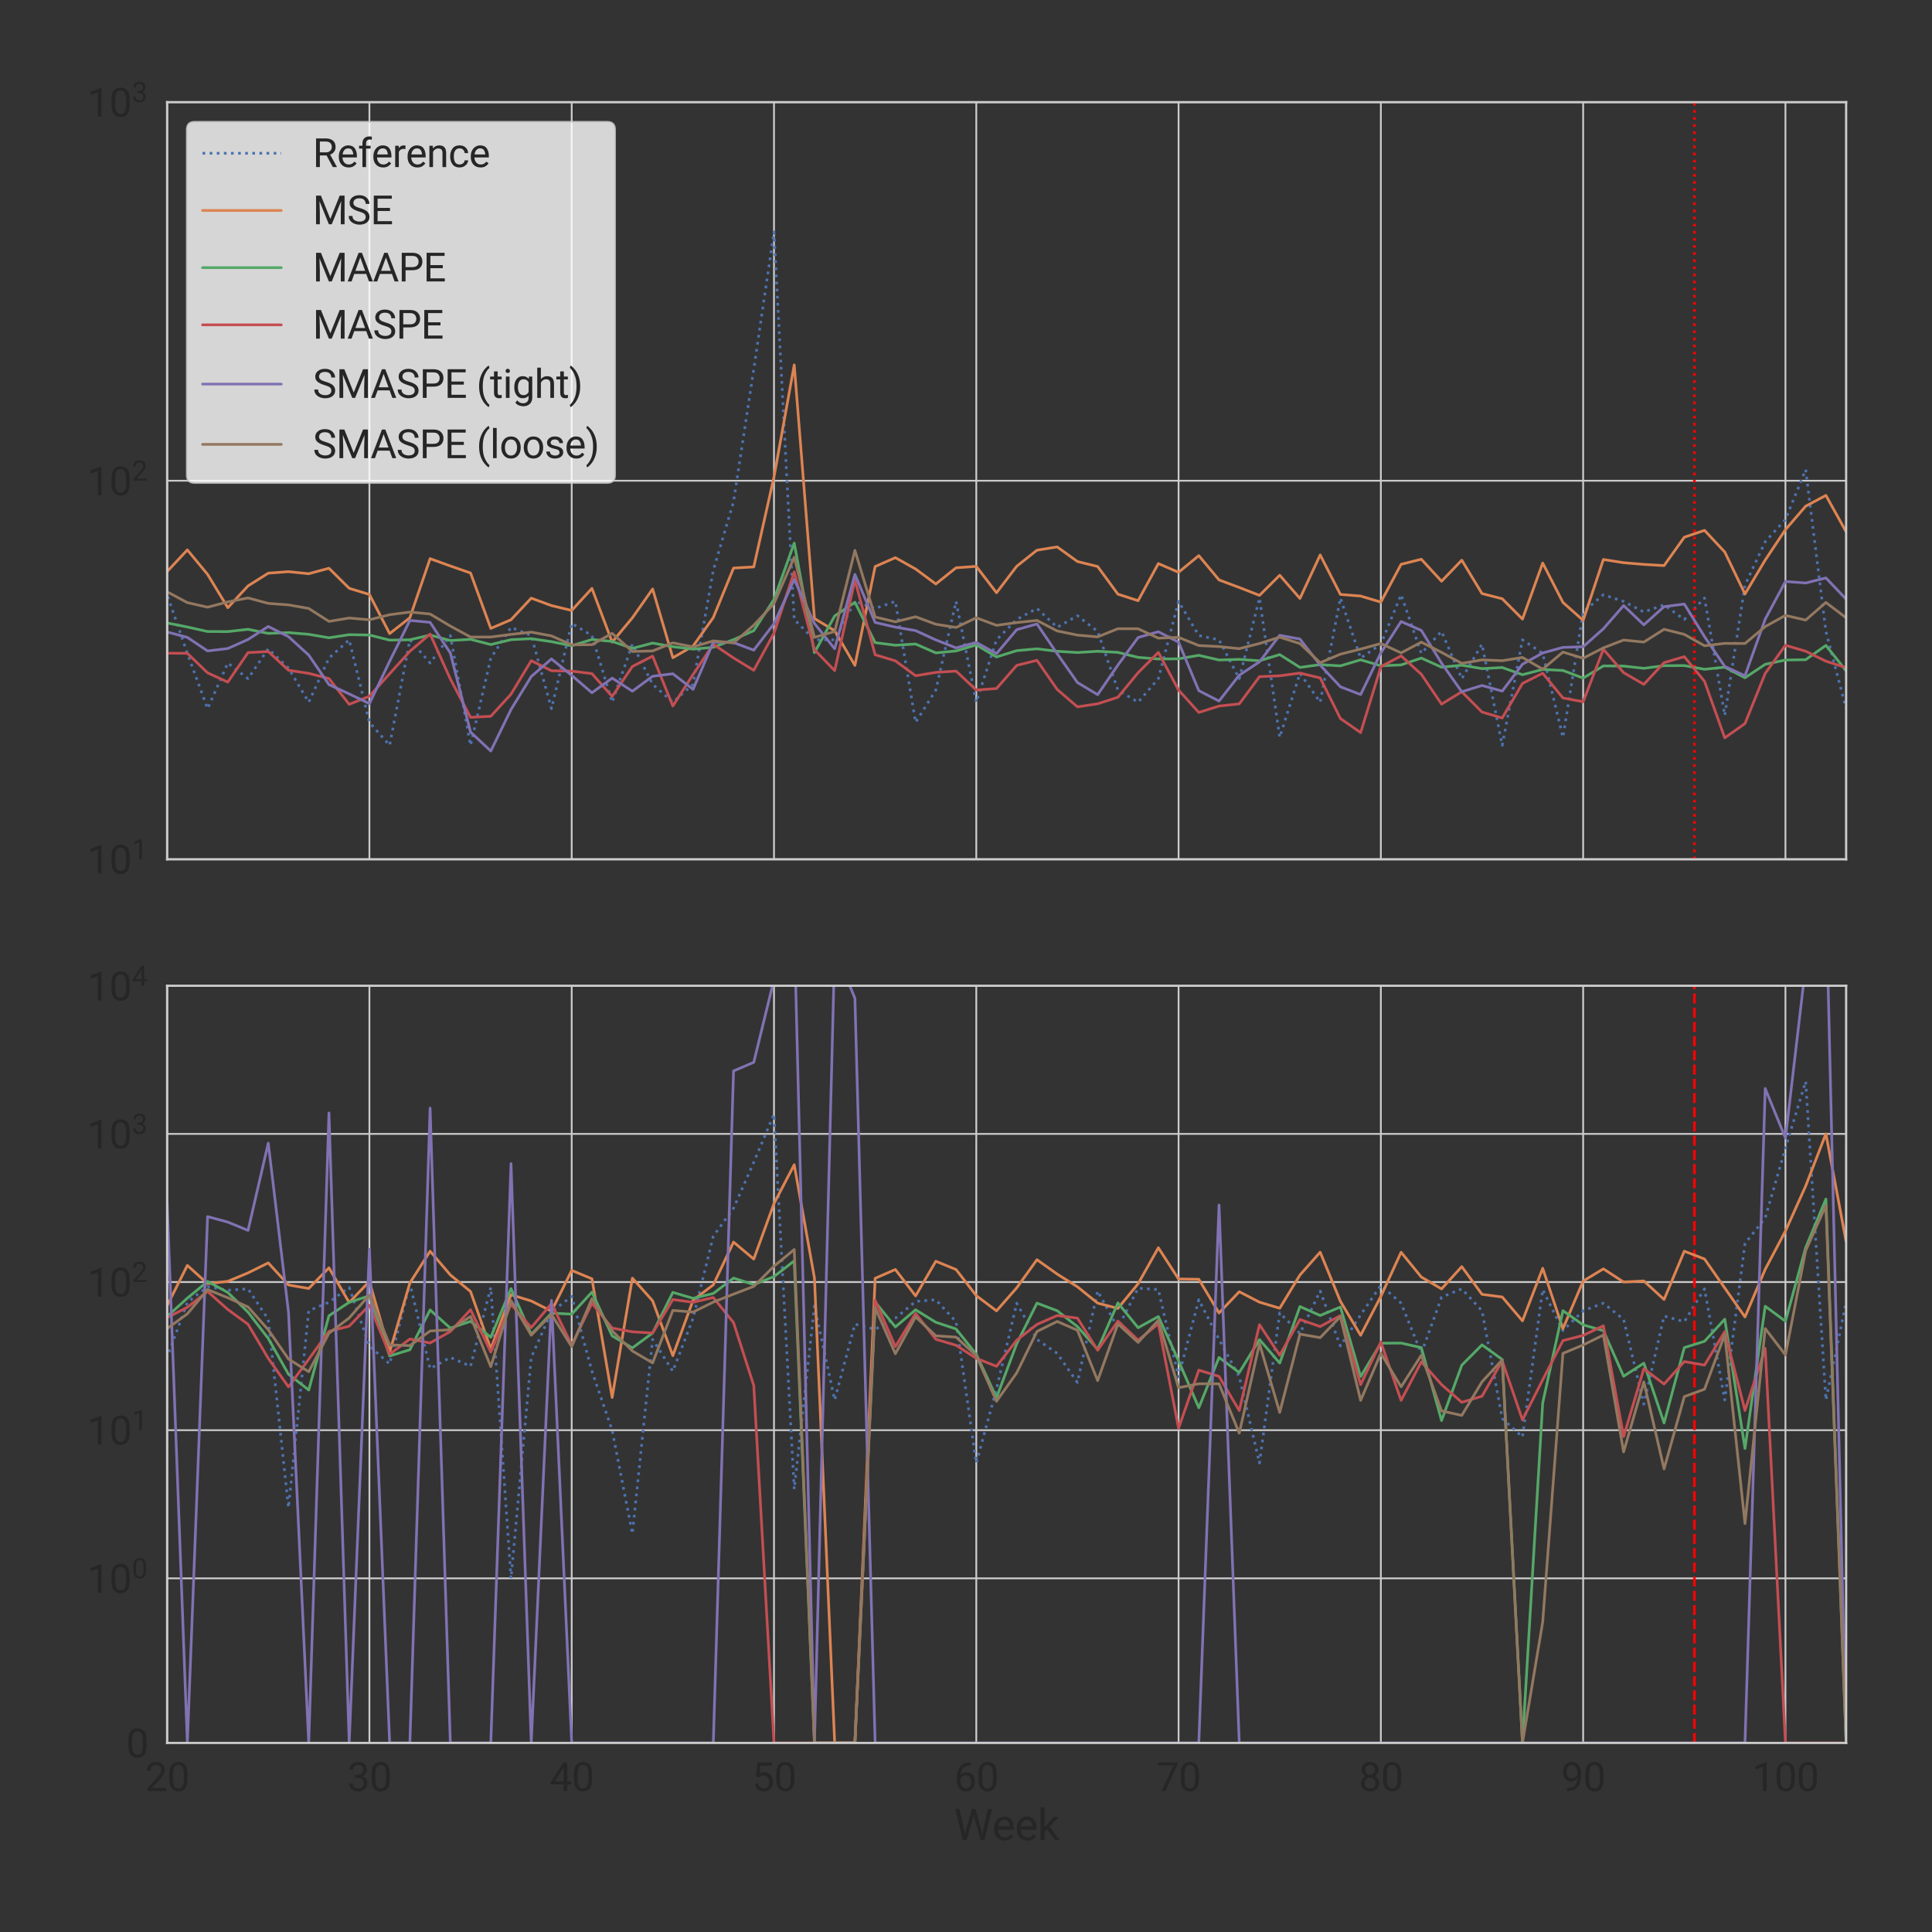 <?xml version="1.0" encoding="utf-8" standalone="no"?>
<!DOCTYPE svg PUBLIC "-//W3C//DTD SVG 1.1//EN"
  "http://www.w3.org/Graphics/SVG/1.1/DTD/svg11.dtd">
<svg xmlns:xlink="http://www.w3.org/1999/xlink" width="864pt" height="864pt" viewBox="0 0 864 864" xmlns="http://www.w3.org/2000/svg" version="1.1">
 <rect x="0" y="0" width="864" height="864" fill="#333333" stroke="none"/>
 <defs>
  <style type="text/css">*{stroke-linejoin: round; stroke-linecap: butt}</style>
 </defs>
 <g id="figure_1">
  <g id="patch_1">
   <path d="M 0 864 
L 864 864 
L 864 0 
L 0 0 
L 0 864 
z
" style="fill: none"/>
  </g>
  <g id="axes_1">
   <g id="patch_2">
    <path d="M 74.739 384.294 
L 825.6 384.294 
L 825.6 45.672 
L 74.739 45.672 
L 74.739 384.294 
z
" style="fill: none"/>
   </g>
   <g id="matplotlib.axis_1">
    <g id="xtick_1">
     <g id="line2d_1">
      <path d="M 74.739 384.294 
L 74.739 45.672 
" clip-path="url(#p73cb30d271)" style="fill: none; stroke: #cccccc; stroke-width: 0.8; stroke-linecap: round"/>
     </g>
    </g>
    <g id="xtick_2">
     <g id="line2d_2">
      <path d="M 165.205 384.294 
L 165.205 45.672 
" clip-path="url(#p73cb30d271)" style="fill: none; stroke: #cccccc; stroke-width: 0.8; stroke-linecap: round"/>
     </g>
    </g>
    <g id="xtick_3">
     <g id="line2d_3">
      <path d="M 255.67 384.294 
L 255.67 45.672 
" clip-path="url(#p73cb30d271)" style="fill: none; stroke: #cccccc; stroke-width: 0.8; stroke-linecap: round"/>
     </g>
    </g>
    <g id="xtick_4">
     <g id="line2d_4">
      <path d="M 346.135 384.294 
L 346.135 45.672 
" clip-path="url(#p73cb30d271)" style="fill: none; stroke: #cccccc; stroke-width: 0.8; stroke-linecap: round"/>
     </g>
    </g>
    <g id="xtick_5">
     <g id="line2d_5">
      <path d="M 436.6 384.294 
L 436.6 45.672 
" clip-path="url(#p73cb30d271)" style="fill: none; stroke: #cccccc; stroke-width: 0.8; stroke-linecap: round"/>
     </g>
    </g>
    <g id="xtick_6">
     <g id="line2d_6">
      <path d="M 527.065 384.294 
L 527.065 45.672 
" clip-path="url(#p73cb30d271)" style="fill: none; stroke: #cccccc; stroke-width: 0.8; stroke-linecap: round"/>
     </g>
    </g>
    <g id="xtick_7">
     <g id="line2d_7">
      <path d="M 617.53 384.294 
L 617.53 45.672 
" clip-path="url(#p73cb30d271)" style="fill: none; stroke: #cccccc; stroke-width: 0.8; stroke-linecap: round"/>
     </g>
    </g>
    <g id="xtick_8">
     <g id="line2d_8">
      <path d="M 707.995 384.294 
L 707.995 45.672 
" clip-path="url(#p73cb30d271)" style="fill: none; stroke: #cccccc; stroke-width: 0.8; stroke-linecap: round"/>
     </g>
    </g>
    <g id="xtick_9">
     <g id="line2d_9">
      <path d="M 798.46 384.294 
L 798.46 45.672 
" clip-path="url(#p73cb30d271)" style="fill: none; stroke: #cccccc; stroke-width: 0.8; stroke-linecap: round"/>
     </g>
    </g>
   </g>
   <g id="matplotlib.axis_2">
    <g id="ytick_1">
     <g id="line2d_10">
      <path d="M 74.739 384.294 
L 825.6 384.294 
" clip-path="url(#p73cb30d271)" style="fill: none; stroke: #cccccc; stroke-width: 0.8; stroke-linecap: round"/>
     </g>
     <g id="text_1">
      <!-- $\mathdefault{10^{1}}$ -->
      <g style="fill: #262626" transform="translate(38.983 390.894) scale(0.176 -0.176)">
       <defs>
        <path id="Roboto-Regular-31" d="M 2278 4575 
L 2278 0 
L 1700 0 
L 1700 3853 
L 534 3428 
L 534 3950 
L 2188 4575 
L 2278 4575 
z
" transform="scale(0.016)"/>
        <path id="Roboto-Regular-30" d="M 3234 1944 
Q 3234 825 2848 381 
Q 2463 -63 1800 -63 
Q 1156 -63 764 368 
Q 372 800 359 1872 
L 359 2638 
Q 359 3753 750 4183 
Q 1141 4613 1794 4613 
Q 2447 4613 2834 4195 
Q 3222 3778 3234 2709 
L 3234 1944 
z
M 2653 2734 
Q 2653 3503 2434 3822 
Q 2216 4141 1794 4141 
Q 1388 4141 1167 3831 
Q 947 3522 941 2778 
L 941 1850 
Q 941 1088 1164 750 
Q 1388 413 1800 413 
Q 2222 413 2436 745 
Q 2650 1078 2653 1825 
L 2653 2734 
z
" transform="scale(0.016)"/>
       </defs>
       <use xlink:href="#Roboto-Regular-31" transform="translate(0 0.981)"/>
       <use xlink:href="#Roboto-Regular-30" transform="translate(56.201 0.981)"/>
       <use xlink:href="#Roboto-Regular-31" transform="translate(113.327 37.961) scale(0.7)"/>
      </g>
     </g>
    </g>
    <g id="ytick_2">
     <g id="line2d_11">
      <path d="M 74.739 214.983 
L 825.6 214.983 
" clip-path="url(#p73cb30d271)" style="fill: none; stroke: #cccccc; stroke-width: 0.8; stroke-linecap: round"/>
     </g>
     <g id="text_2">
      <!-- $\mathdefault{10^{2}}$ -->
      <g style="fill: #262626" transform="translate(38.983 221.583) scale(0.176 -0.176)">
       <defs>
        <path id="Roboto-Regular-32" d="M 3359 475 
L 3359 0 
L 381 0 
L 381 416 
L 1925 2134 
Q 2306 2566 2439 2819 
Q 2572 3072 2572 3328 
Q 2572 3663 2364 3900 
Q 2156 4138 1778 4138 
Q 1322 4138 1097 3878 
Q 872 3619 872 3213 
L 294 3213 
Q 294 3788 672 4200 
Q 1050 4613 1778 4613 
Q 2422 4613 2786 4278 
Q 3150 3944 3150 3397 
Q 3150 2997 2903 2592 
Q 2656 2188 2297 1797 
L 1078 475 
L 3359 475 
z
" transform="scale(0.016)"/>
       </defs>
       <use xlink:href="#Roboto-Regular-31" transform="translate(0 0.566)"/>
       <use xlink:href="#Roboto-Regular-30" transform="translate(56.201 0.566)"/>
       <use xlink:href="#Roboto-Regular-32" transform="translate(113.327 37.545) scale(0.7)"/>
      </g>
     </g>
    </g>
    <g id="ytick_3">
     <g id="line2d_12">
      <path d="M 74.739 45.672 
L 825.6 45.672 
" clip-path="url(#p73cb30d271)" style="fill: none; stroke: #cccccc; stroke-width: 0.8; stroke-linecap: round"/>
     </g>
     <g id="text_3">
      <!-- $\mathdefault{10^{3}}$ -->
      <g style="fill: #262626" transform="translate(38.983 52.272) scale(0.176 -0.176)">
       <defs>
        <path id="Roboto-Regular-33" d="M 1222 2084 
L 1222 2559 
L 1647 2559 
Q 2094 2563 2312 2784 
Q 2531 3006 2531 3338 
Q 2531 4138 1738 4138 
Q 1369 4138 1141 3927 
Q 913 3716 913 3359 
L 334 3359 
Q 334 3881 720 4247 
Q 1106 4613 1738 4613 
Q 2353 4613 2733 4286 
Q 3113 3959 3113 3325 
Q 3113 3072 2942 2784 
Q 2772 2497 2397 2338 
Q 2850 2191 3015 1884 
Q 3181 1578 3181 1269 
Q 3181 631 2768 284 
Q 2356 -63 1741 -63 
Q 1147 -63 722 267 
Q 297 597 297 1203 
L 875 1203 
Q 875 844 1108 628 
Q 1341 413 1741 413 
Q 2138 413 2369 622 
Q 2600 831 2600 1256 
Q 2600 1681 2337 1882 
Q 2075 2084 1634 2084 
L 1222 2084 
z
" transform="scale(0.016)"/>
       </defs>
       <use xlink:href="#Roboto-Regular-31" transform="translate(0 0.566)"/>
       <use xlink:href="#Roboto-Regular-30" transform="translate(56.201 0.566)"/>
       <use xlink:href="#Roboto-Regular-33" transform="translate(113.327 37.545) scale(0.7)"/>
      </g>
     </g>
    </g>
   </g>
   <g id="line2d_13">
    <path d="M -1 308.596 
L 2.367 323.049 
L 11.414 280.543 
L 20.46 288.091 
L 29.507 298.767 
L 38.553 267.436 
L 47.6 316.918 
L 56.646 316.918 
L 65.693 268.952 
L 74.739 265.951 
L 83.786 292.177 
L 92.832 316.918 
L 101.879 296.504 
L 110.925 303.512 
L 119.972 290.106 
L 129.018 298.767 
L 138.065 314.034 
L 147.112 294.309 
L 156.158 286.13 
L 165.205 323.049 
L 174.251 333.326 
L 183.298 286.13 
L 192.344 296.504 
L 201.391 284.22 
L 210.437 333.326 
L 219.484 294.309 
L 228.53 280.543 
L 237.577 284.22 
L 246.623 316.918 
L 255.67 278.771 
L 264.716 284.22 
L 273.763 314.034 
L 282.809 288.091 
L 291.856 306.005 
L 300.902 314.034 
L 309.949 306.005 
L 318.995 255.037 
L 328.042 224.383 
L 337.088 165.127 
L 346.135 103.736 
L 355.181 277.041 
L 364.228 286.13 
L 373.274 286.13 
L 382.321 268.952 
L 391.367 272.082 
L 400.414 268.952 
L 409.46 323.049 
L 418.507 308.585 
L 427.553 268.952 
L 436.6 314.034 
L 445.646 286.13 
L 454.693 277.041 
L 463.739 272.082 
L 472.786 280.543 
L 481.833 275.35 
L 490.879 282.359 
L 499.926 308.585 
L 508.972 314.034 
L 518.019 303.512 
L 527.065 268.952 
L 536.112 284.22 
L 545.158 286.13 
L 554.205 303.512 
L 563.251 267.436 
L 572.298 329.739 
L 581.344 301.101 
L 590.391 314.034 
L 599.437 267.436 
L 608.484 294.309 
L 617.53 288.091 
L 626.577 265.951 
L 635.623 292.177 
L 644.67 282.359 
L 653.716 303.512 
L 662.763 288.091 
L 671.809 333.326 
L 680.856 286.13 
L 689.902 292.177 
L 698.949 329.739 
L 707.995 273.698 
L 717.042 265.951 
L 726.088 268.952 
L 735.135 273.698 
L 744.181 270.5 
L 753.228 277.041 
L 762.274 267.436 
L 771.321 319.92 
L 780.367 261.666 
L 789.414 242.268 
L 798.46 232.316 
L 807.507 210.008 
L 816.553 282.359 
L 825.6 316.918 
" clip-path="url(#p73cb30d271)" style="fill: none; stroke-dasharray: 1.2,1.98; stroke-dashoffset: 0; stroke: #4c72b0; stroke-width: 1.2"/>
   </g>
   <g id="line2d_14">
    <path d="M 757.751 384.294 
L 757.751 45.672 
" clip-path="url(#p73cb30d271)" style="fill: none; stroke-dasharray: 1.2,1.98; stroke-dashoffset: 0; stroke: #ff0000; stroke-width: 1.2"/>
   </g>
   <g id="line2d_15">
    <path d="M -1 259.728 
L 2.367 261.428 
L 11.414 261.53 
L 20.46 255.215 
L 29.507 262.362 
L 38.553 256.424 
L 47.6 247.564 
L 56.646 265.102 
L 65.693 265.279 
L 74.739 255.586 
L 83.786 245.922 
L 92.832 256.858 
L 101.879 271.758 
L 110.925 262.018 
L 119.972 256.319 
L 129.018 255.648 
L 138.065 256.572 
L 147.112 254.124 
L 156.158 263.089 
L 165.205 265.854 
L 174.251 283.353 
L 183.298 276.25 
L 192.344 249.826 
L 201.391 253.105 
L 210.437 256.254 
L 219.484 281.023 
L 228.53 277.145 
L 237.577 267.495 
L 246.623 270.821 
L 255.67 273.003 
L 264.716 263.137 
L 273.763 287.14 
L 282.809 276.274 
L 291.856 263.404 
L 300.902 294.144 
L 309.949 288.912 
L 318.995 276.168 
L 328.042 254.043 
L 337.088 253.529 
L 346.135 213.285 
L 355.181 163.199 
L 364.228 276.61 
L 373.274 282.059 
L 382.321 297.571 
L 391.367 253.367 
L 400.414 249.392 
L 409.46 254.462 
L 418.507 261.161 
L 427.553 253.918 
L 436.6 253.283 
L 445.646 265.082 
L 454.693 253.218 
L 463.739 246.045 
L 472.786 244.585 
L 481.833 251.113 
L 490.879 253.342 
L 499.926 265.704 
L 508.972 268.623 
L 518.019 252.026 
L 527.065 255.93 
L 536.112 248.476 
L 545.158 259.342 
L 554.205 262.716 
L 563.251 266.25 
L 572.298 257.246 
L 581.344 267.628 
L 590.391 248.171 
L 599.437 265.834 
L 608.484 266.556 
L 617.53 269.26 
L 626.577 252.363 
L 635.623 250.098 
L 644.67 259.93 
L 653.716 250.511 
L 662.763 265.448 
L 671.809 267.762 
L 680.856 276.853 
L 689.902 251.787 
L 698.949 269.398 
L 707.995 277.427 
L 717.042 250.208 
L 726.088 251.648 
L 735.135 252.407 
L 744.181 252.936 
L 753.228 240.245 
L 762.274 237.178 
L 771.321 246.86 
L 780.367 265.636 
L 789.414 250.442 
L 798.46 236.858 
L 807.507 226.353 
L 816.553 221.543 
L 825.6 237.812 
" clip-path="url(#p73cb30d271)" style="fill: none; stroke: #dd8452; stroke-width: 1.2; stroke-linecap: round"/>
   </g>
   <g id="line2d_16">
    <path d="M -1 278.574 
L 2.367 278.663 
L 11.414 281.952 
L 20.46 278.496 
L 29.507 279.735 
L 38.553 281.242 
L 47.6 278.332 
L 56.646 282.432 
L 65.693 282.209 
L 74.739 278.579 
L 83.786 280.397 
L 92.832 282.412 
L 101.879 282.454 
L 110.925 281.429 
L 119.972 283.253 
L 129.018 282.908 
L 138.065 283.67 
L 147.112 285.223 
L 156.158 283.831 
L 165.205 283.989 
L 174.251 286.263 
L 183.298 286.117 
L 192.344 284.002 
L 201.391 286.445 
L 210.437 285.907 
L 219.484 288.253 
L 228.53 286.07 
L 237.577 285.612 
L 246.623 286.949 
L 255.67 288.789 
L 264.716 285.988 
L 273.763 286.831 
L 282.809 289.958 
L 291.856 287.589 
L 300.902 289.215 
L 309.949 290.29 
L 318.995 289.473 
L 328.042 286.047 
L 337.088 282.028 
L 346.135 268.069 
L 355.181 242.89 
L 364.228 291.864 
L 373.274 275.455 
L 382.321 269.33 
L 391.367 287.385 
L 400.414 288.555 
L 409.46 288.005 
L 418.507 291.975 
L 427.553 291.113 
L 436.6 288.397 
L 445.646 293.797 
L 454.693 290.968 
L 463.739 290.154 
L 472.786 291.253 
L 481.833 291.817 
L 490.879 291.255 
L 499.926 291.75 
L 508.972 293.98 
L 518.019 294.696 
L 527.065 294.624 
L 536.112 293.061 
L 545.158 295.156 
L 554.205 294.873 
L 563.251 295.503 
L 572.298 292.743 
L 581.344 298.467 
L 590.391 297.221 
L 599.437 297.775 
L 608.484 295.074 
L 617.53 297.739 
L 626.577 297.355 
L 635.623 294.293 
L 644.67 298.374 
L 653.716 297.478 
L 662.763 299.013 
L 671.809 298.523 
L 680.856 301.734 
L 689.902 299.369 
L 698.949 299.835 
L 707.995 303.253 
L 717.042 297.797 
L 726.088 297.88 
L 735.135 298.871 
L 744.181 297.697 
L 753.228 297.644 
L 762.274 299.304 
L 771.321 298.379 
L 780.367 303.105 
L 789.414 297.086 
L 798.46 295.153 
L 807.507 295.025 
L 816.553 288.64 
L 825.6 299.99 
" clip-path="url(#p73cb30d271)" style="fill: none; stroke: #55a868; stroke-width: 1.2; stroke-linecap: round"/>
   </g>
   <g id="line2d_17">
    <path d="M -1 288.458 
L 2.367 288.891 
L 11.414 294.824 
L 20.46 292.741 
L 29.507 297.979 
L 38.553 292.709 
L 47.6 292.51 
L 56.646 303.053 
L 65.693 301.9 
L 74.739 292.113 
L 83.786 292.166 
L 92.832 300.892 
L 101.879 305.032 
L 110.925 291.847 
L 119.972 291.365 
L 129.018 299.74 
L 138.065 301.128 
L 147.112 303.436 
L 156.158 314.981 
L 165.205 311.369 
L 174.251 301.289 
L 183.298 291.268 
L 192.344 283.542 
L 201.391 303.639 
L 210.437 320.802 
L 219.484 320.319 
L 228.53 310.434 
L 237.577 295.455 
L 246.623 299.962 
L 255.67 300.128 
L 264.716 301.245 
L 273.763 311.454 
L 282.809 298.043 
L 291.856 293.431 
L 300.902 315.734 
L 309.949 301.628 
L 318.995 288.12 
L 328.042 294.236 
L 337.088 299.76 
L 346.135 283.165 
L 355.181 255.756 
L 364.228 290.564 
L 373.274 299.89 
L 382.321 259.414 
L 391.367 292.817 
L 400.414 295.533 
L 409.46 302.195 
L 418.507 300.697 
L 427.553 300.114 
L 436.6 308.573 
L 445.646 307.925 
L 454.693 297.567 
L 463.739 295.301 
L 472.786 308.332 
L 481.833 316.102 
L 490.879 314.742 
L 499.926 311.824 
L 508.972 300.831 
L 518.019 291.751 
L 527.065 308.597 
L 536.112 318.612 
L 545.158 315.75 
L 554.205 314.77 
L 563.251 302.605 
L 572.298 302.219 
L 581.344 300.998 
L 590.391 303.179 
L 599.437 321.318 
L 608.484 327.633 
L 617.53 298.167 
L 626.577 293.307 
L 635.623 301.544 
L 644.67 314.901 
L 653.716 309.342 
L 662.763 318.439 
L 671.809 321.083 
L 680.856 305.644 
L 689.902 301.063 
L 698.949 312.127 
L 707.995 313.831 
L 717.042 290.356 
L 726.088 300.815 
L 735.135 306.052 
L 744.181 296.339 
L 753.228 293.669 
L 762.274 304.689 
L 771.321 329.968 
L 780.367 323.573 
L 789.414 301.153 
L 798.46 288.57 
L 807.507 291.229 
L 816.553 295.693 
L 825.6 298.578 
" clip-path="url(#p73cb30d271)" style="fill: none; stroke: #c44e52; stroke-width: 1.2; stroke-linecap: round"/>
   </g>
   <g id="line2d_18">
    <path d="M -1 277.021 
L 2.367 275.567 
L 11.414 283.079 
L 20.46 284.856 
L 29.507 281.46 
L 38.553 287.585 
L 47.6 282.865 
L 56.646 290.816 
L 65.693 294.508 
L 74.739 282.617 
L 83.786 285.034 
L 92.832 291.105 
L 101.879 290.027 
L 110.925 285.977 
L 119.972 280.173 
L 129.018 284.715 
L 138.065 292.961 
L 147.112 306.152 
L 156.158 310.316 
L 165.205 314.651 
L 174.251 295.733 
L 183.298 277.466 
L 192.344 278.31 
L 201.391 292.007 
L 210.437 327.409 
L 219.484 335.855 
L 228.53 317.288 
L 237.577 302.548 
L 246.623 294.667 
L 255.67 302.042 
L 264.716 309.8 
L 273.763 303.263 
L 282.809 309.109 
L 291.856 302.423 
L 300.902 301.315 
L 309.949 308.269 
L 318.995 287.154 
L 328.042 287.356 
L 337.088 290.751 
L 346.135 278.927 
L 355.181 259.128 
L 364.228 278.818 
L 373.274 290.138 
L 382.321 256.868 
L 391.367 278.361 
L 400.414 280.444 
L 409.46 282.012 
L 418.507 286.169 
L 427.553 289.741 
L 436.6 287.3 
L 445.646 292.307 
L 454.693 281.582 
L 463.739 279.035 
L 472.786 292.339 
L 481.833 305.221 
L 490.879 310.647 
L 499.926 297.435 
L 508.972 285.099 
L 518.019 282.508 
L 527.065 287.179 
L 536.112 308.853 
L 545.158 313.516 
L 554.205 301.951 
L 563.251 295.979 
L 572.298 284.113 
L 581.344 285.779 
L 590.391 297.442 
L 599.437 307.138 
L 608.484 310.598 
L 617.53 291.958 
L 626.577 277.949 
L 635.623 281.917 
L 644.67 296.579 
L 653.716 309.349 
L 662.763 306.547 
L 671.809 309.07 
L 680.856 297.05 
L 689.902 292.005 
L 698.949 289.517 
L 707.995 289.226 
L 717.042 281.186 
L 726.088 270.806 
L 735.135 279.431 
L 744.181 271.296 
L 753.228 270.139 
L 762.274 284.705 
L 771.321 298.027 
L 780.367 302.202 
L 789.414 276.881 
L 798.46 260.04 
L 807.507 260.722 
L 816.553 258.453 
L 825.6 267.951 
" clip-path="url(#p73cb30d271)" style="fill: none; stroke: #8172b3; stroke-width: 1.2; stroke-linecap: round"/>
   </g>
   <g id="line2d_19">
    <path d="M -1 265.239 
L 2.367 263.984 
L 11.414 269.704 
L 20.46 265.953 
L 29.507 264.939 
L 38.553 268.521 
L 47.6 266.845 
L 56.646 268.939 
L 65.693 270.134 
L 74.739 264.651 
L 83.786 269.493 
L 92.832 271.547 
L 101.879 269.17 
L 110.925 267.4 
L 119.972 269.841 
L 129.018 270.508 
L 138.065 272.106 
L 147.112 277.897 
L 156.158 276.381 
L 165.205 277.172 
L 174.251 274.9 
L 183.298 273.715 
L 192.344 274.589 
L 201.391 279.968 
L 210.437 284.892 
L 219.484 284.869 
L 228.53 283.707 
L 237.577 282.696 
L 246.623 284.372 
L 255.67 288.374 
L 264.716 288.299 
L 273.763 283.236 
L 282.809 291.34 
L 291.856 291.108 
L 300.902 287.49 
L 309.949 289.305 
L 318.995 286.6 
L 328.042 287.518 
L 337.088 279.606 
L 346.135 269.907 
L 355.181 249.209 
L 364.228 285.015 
L 373.274 282.409 
L 382.321 246.132 
L 391.367 275.93 
L 400.414 278.08 
L 409.46 275.818 
L 418.507 279.164 
L 427.553 280.604 
L 436.6 276.271 
L 445.646 279.652 
L 454.693 278.415 
L 463.739 277.456 
L 472.786 282.17 
L 481.833 284.024 
L 490.879 284.816 
L 499.926 281.162 
L 508.972 281.191 
L 518.019 285.375 
L 527.065 285.043 
L 536.112 288.69 
L 545.158 289.14 
L 554.205 290.087 
L 563.251 287.783 
L 572.298 284.932 
L 581.344 287.816 
L 590.391 296.38 
L 599.437 292.543 
L 608.484 290.276 
L 617.53 287.781 
L 626.577 291.973 
L 635.623 287.171 
L 644.67 291.739 
L 653.716 296.673 
L 662.763 295.096 
L 671.809 295.469 
L 680.856 294.014 
L 689.902 299.263 
L 698.949 291.616 
L 707.995 294.37 
L 717.042 289.729 
L 726.088 286.233 
L 735.135 287.142 
L 744.181 281.414 
L 753.228 283.688 
L 762.274 288.794 
L 771.321 287.727 
L 780.367 287.784 
L 789.414 280.211 
L 798.46 275.212 
L 807.507 277.307 
L 816.553 269.426 
L 825.6 276.287 
" clip-path="url(#p73cb30d271)" style="fill: none; stroke: #937860; stroke-width: 1.2; stroke-linecap: round"/>
   </g>
   <g id="patch_3">
    <path d="M 74.739 384.294 
L 74.739 45.672 
" style="fill: none; stroke: #cccccc; stroke-linejoin: miter; stroke-linecap: square"/>
   </g>
   <g id="patch_4">
    <path d="M 825.6 384.294 
L 825.6 45.672 
" style="fill: none; stroke: #cccccc; stroke-linejoin: miter; stroke-linecap: square"/>
   </g>
   <g id="patch_5">
    <path d="M 74.739 384.294 
L 825.6 384.294 
" style="fill: none; stroke: #cccccc; stroke-linejoin: miter; stroke-linecap: square"/>
   </g>
   <g id="patch_6">
    <path d="M 74.739 45.672 
L 825.6 45.672 
" style="fill: none; stroke: #cccccc; stroke-linejoin: miter; stroke-linecap: square"/>
   </g>
   <g id="legend_1">
    <g id="patch_7">
     <path d="M 87.059 215.969 
L 271.527 215.969 
Q 275.047 215.969 275.047 212.448 
L 275.047 57.992 
Q 275.047 54.472 271.527 54.472 
L 87.059 54.472 
Q 83.539 54.472 83.539 57.992 
L 83.539 212.448 
Q 83.539 215.969 87.059 215.969 
z
" style="fill: #ffffff; opacity: 0.8; stroke: #cccccc; stroke-width: 0.8; stroke-linejoin: miter"/>
    </g>
    <g id="line2d_20">
     <path d="M 90.579 68.552 
L 108.179 68.552 
L 125.779 68.552 
" style="fill: none; stroke-dasharray: 1.2,1.98; stroke-dashoffset: 0; stroke: #4c72b0; stroke-width: 1.2"/>
    </g>
    <g id="text_4">
     <!-- Reference -->
     <g style="fill: #262626" transform="translate(139.859 74.712) scale(0.176 -0.176)">
      <defs>
       <path id="Roboto-Regular-52" d="M 3188 0 
L 2200 1844 
L 1131 1844 
L 1131 0 
L 528 0 
L 528 4550 
L 2034 4550 
Q 2800 4550 3214 4200 
Q 3628 3850 3628 3184 
Q 3628 2759 3398 2442 
Q 3169 2125 2763 1969 
L 3831 38 
L 3831 0 
L 3188 0 
z
M 1131 4056 
L 1131 2334 
L 2053 2334 
Q 2538 2334 2783 2582 
Q 3028 2831 3028 3184 
Q 3028 3578 2792 3817 
Q 2556 4056 2034 4056 
L 1131 4056 
z
" transform="scale(0.016)"/>
       <path id="Roboto-Regular-65" d="M 3116 591 
Q 2950 341 2647 139 
Q 2344 -63 1844 -63 
Q 1138 -63 714 396 
Q 291 856 291 1572 
L 291 1703 
Q 291 2256 502 2645 
Q 713 3034 1050 3239 
Q 1388 3444 1769 3444 
Q 2494 3444 2826 2970 
Q 3159 2497 3159 1788 
L 3159 1528 
L 872 1528 
Q 884 1063 1148 736 
Q 1413 409 1875 409 
Q 2181 409 2393 534 
Q 2606 659 2766 869 
L 3116 591 
z
M 1769 2969 
Q 1425 2969 1187 2719 
Q 950 2469 891 2000 
L 2581 2000 
L 2581 2044 
Q 2559 2381 2386 2675 
Q 2213 2969 1769 2969 
z
" transform="scale(0.016)"/>
       <path id="Roboto-Regular-66" d="M 2022 2938 
L 1303 2938 
L 1303 0 
L 725 0 
L 725 2938 
L 191 2938 
L 191 3381 
L 725 3381 
L 725 3759 
Q 731 4297 1026 4581 
Q 1322 4866 1834 4866 
Q 2025 4866 2234 4816 
L 2203 4344 
Q 2072 4372 1891 4372 
Q 1313 4372 1303 3756 
L 1303 3381 
L 2022 3381 
L 2022 2938 
z
" transform="scale(0.016)"/>
       <path id="Roboto-Regular-72" d="M 1791 2888 
Q 1225 2888 1019 2400 
L 1019 0 
L 441 0 
L 441 3381 
L 1003 3381 
L 1016 2994 
Q 1294 3444 1819 3444 
Q 1981 3444 2075 3400 
L 2072 2863 
Q 1944 2888 1791 2888 
z
" transform="scale(0.016)"/>
       <path id="Roboto-Regular-6e" d="M 1844 2956 
Q 1566 2956 1353 2806 
Q 1141 2656 1019 2416 
L 1019 0 
L 441 0 
L 441 3381 
L 988 3381 
L 1006 2959 
Q 1391 3444 2016 3444 
Q 2513 3444 2805 3166 
Q 3097 2888 3100 2231 
L 3100 0 
L 2519 0 
L 2519 2222 
Q 2519 2619 2345 2787 
Q 2172 2956 1844 2956 
z
" transform="scale(0.016)"/>
       <path id="Roboto-Regular-63" d="M 1794 413 
Q 2103 413 2336 597 
Q 2569 781 2591 1069 
L 3141 1069 
Q 3119 616 2725 276 
Q 2331 -63 1794 -63 
Q 1031 -63 661 440 
Q 291 944 291 1625 
L 291 1756 
Q 291 2438 661 2941 
Q 1031 3444 1794 3444 
Q 2388 3444 2753 3092 
Q 3119 2741 3141 2219 
L 2591 2219 
Q 2569 2531 2355 2750 
Q 2141 2969 1794 2969 
Q 1438 2969 1236 2787 
Q 1034 2606 951 2328 
Q 869 2050 869 1756 
L 869 1625 
Q 869 1328 950 1050 
Q 1031 772 1232 592 
Q 1434 413 1794 413 
z
" transform="scale(0.016)"/>
      </defs>
      <use xlink:href="#Roboto-Regular-52"/>
      <use xlink:href="#Roboto-Regular-65" transform="translate(61.621 0)"/>
      <use xlink:href="#Roboto-Regular-66" transform="translate(114.648 0)"/>
      <use xlink:href="#Roboto-Regular-65" transform="translate(149.414 0)"/>
      <use xlink:href="#Roboto-Regular-72" transform="translate(202.441 0)"/>
      <use xlink:href="#Roboto-Regular-65" transform="translate(236.328 0)"/>
      <use xlink:href="#Roboto-Regular-6e" transform="translate(289.355 0)"/>
      <use xlink:href="#Roboto-Regular-63" transform="translate(344.58 0)"/>
      <use xlink:href="#Roboto-Regular-65" transform="translate(396.924 0)"/>
     </g>
    </g>
    <g id="line2d_21">
     <path d="M 90.579 94.127 
L 108.179 94.127 
L 125.779 94.127 
" style="fill: none; stroke: #dd8452; stroke-width: 1.2; stroke-linecap: round"/>
    </g>
    <g id="text_5">
     <!-- MSE -->
     <g style="fill: #262626" transform="translate(139.859 100.287) scale(0.176 -0.176)">
      <defs>
       <path id="Roboto-Regular-4d" d="M 2794 841 
L 4281 4550 
L 5056 4550 
L 5056 0 
L 4456 0 
L 4456 1775 
L 4516 3678 
L 3019 0 
L 2563 0 
L 1069 3684 
L 1128 1775 
L 1128 0 
L 528 0 
L 528 4550 
L 1303 4550 
L 2794 841 
z
" transform="scale(0.016)"/>
       <path id="Roboto-Regular-53" d="M 2953 1150 
Q 2953 1463 2742 1650 
Q 2531 1838 1856 2036 
Q 1181 2234 789 2542 
Q 397 2850 397 3375 
Q 397 3906 820 4259 
Q 1244 4613 1944 4613 
Q 2713 4613 3130 4191 
Q 3547 3769 3547 3238 
L 2947 3238 
Q 2947 3619 2700 3869 
Q 2453 4119 1944 4119 
Q 1463 4119 1231 3908 
Q 1000 3697 1000 3381 
Q 1000 3097 1245 2908 
Q 1491 2719 2044 2563 
Q 2834 2341 3196 2014 
Q 3559 1688 3559 1156 
Q 3559 600 3125 268 
Q 2691 -63 1972 -63 
Q 1553 -63 1158 93 
Q 763 250 508 558 
Q 253 866 253 1319 
L 853 1319 
Q 853 853 1193 640 
Q 1534 428 1972 428 
Q 2444 428 2698 623 
Q 2953 819 2953 1150 
z
" transform="scale(0.016)"/>
       <path id="Roboto-Regular-45" d="M 528 0 
L 528 4550 
L 3388 4550 
L 3388 4056 
L 1131 4056 
L 1131 2594 
L 3100 2594 
L 3100 2103 
L 1131 2103 
L 1131 491 
L 3419 491 
L 3419 0 
L 528 0 
z
" transform="scale(0.016)"/>
      </defs>
      <use xlink:href="#Roboto-Regular-4d"/>
      <use xlink:href="#Roboto-Regular-53" transform="translate(87.305 0)"/>
      <use xlink:href="#Roboto-Regular-45" transform="translate(146.68 0)"/>
     </g>
    </g>
    <g id="line2d_22">
     <path d="M 90.579 119.702 
L 108.179 119.702 
L 125.779 119.702 
" style="fill: none; stroke: #55a868; stroke-width: 1.2; stroke-linecap: round"/>
    </g>
    <g id="text_6">
     <!-- MAAPE -->
     <g style="fill: #262626" transform="translate(139.859 125.862) scale(0.176 -0.176)">
      <defs>
       <path id="Roboto-Regular-41" d="M 91 0 
L 1825 4550 
L 2353 4550 
L 4094 0 
L 3475 0 
L 3041 1191 
L 1138 1191 
L 706 0 
L 91 0 
z
M 1319 1684 
L 2863 1684 
L 2091 3806 
L 1319 1684 
z
" transform="scale(0.016)"/>
       <path id="Roboto-Regular-50" d="M 1131 1784 
L 1131 0 
L 528 0 
L 528 4550 
L 2206 4550 
Q 2981 4550 3392 4159 
Q 3803 3769 3803 3163 
Q 3803 2503 3392 2143 
Q 2981 1784 2206 1784 
L 1131 1784 
z
M 1131 4056 
L 1131 2275 
L 2206 2275 
Q 2738 2275 2969 2522 
Q 3200 2769 3200 3156 
Q 3200 3506 2969 3781 
Q 2738 4056 2206 4056 
L 1131 4056 
z
" transform="scale(0.016)"/>
      </defs>
      <use xlink:href="#Roboto-Regular-4d"/>
      <use xlink:href="#Roboto-Regular-41" transform="translate(87.305 0)"/>
      <use xlink:href="#Roboto-Regular-41" transform="translate(152.539 0)"/>
      <use xlink:href="#Roboto-Regular-50" transform="translate(217.773 0)"/>
      <use xlink:href="#Roboto-Regular-45" transform="translate(280.859 0)"/>
     </g>
    </g>
    <g id="line2d_23">
     <path d="M 90.579 145.277 
L 108.179 145.277 
L 125.779 145.277 
" style="fill: none; stroke: #c44e52; stroke-width: 1.2; stroke-linecap: round"/>
    </g>
    <g id="text_7">
     <!-- MASPE -->
     <g style="fill: #262626" transform="translate(139.859 151.437) scale(0.176 -0.176)">
      <use xlink:href="#Roboto-Regular-4d"/>
      <use xlink:href="#Roboto-Regular-41" transform="translate(87.305 0)"/>
      <use xlink:href="#Roboto-Regular-53" transform="translate(152.539 0)"/>
      <use xlink:href="#Roboto-Regular-50" transform="translate(211.914 0)"/>
      <use xlink:href="#Roboto-Regular-45" transform="translate(275 0)"/>
     </g>
    </g>
    <g id="line2d_24">
     <path d="M 90.579 171.77 
L 108.179 171.77 
L 125.779 171.77 
" style="fill: none; stroke: #8172b3; stroke-width: 1.2; stroke-linecap: round"/>
    </g>
    <g id="text_8">
     <!-- SMASPE (tight) -->
     <g style="fill: #262626" transform="translate(139.859 177.93) scale(0.176 -0.176)">
      <defs>
       <path id="Roboto-Regular-20" transform="scale(0.016)"/>
       <path id="Roboto-Regular-28" d="M 419 1850 
Q 419 2756 678 3434 
Q 938 4113 1294 4541 
Q 1650 4969 1947 5134 
L 2069 4753 
Q 1700 4475 1348 3761 
Q 997 3047 997 1813 
Q 997 625 1348 -97 
Q 1700 -819 2069 -1119 
L 1947 -1469 
Q 1650 -1306 1294 -878 
Q 938 -450 678 226 
Q 419 903 419 1850 
z
" transform="scale(0.016)"/>
       <path id="Roboto-Regular-74" d="M 1872 0 
Q 1675 -63 1425 -63 
Q 1103 -63 875 134 
Q 647 331 647 841 
L 647 2938 
L 28 2938 
L 28 3381 
L 647 3381 
L 647 4203 
L 1225 4203 
L 1225 3381 
L 1856 3381 
L 1856 2938 
L 1225 2938 
L 1225 838 
Q 1225 578 1337 506 
Q 1450 434 1597 434 
Q 1706 434 1869 472 
L 1872 0 
z
" transform="scale(0.016)"/>
       <path id="Roboto-Regular-69" d="M 444 4278 
Q 444 4419 530 4516 
Q 616 4613 784 4613 
Q 950 4613 1039 4516 
Q 1128 4419 1128 4278 
Q 1128 4144 1039 4048 
Q 950 3953 784 3953 
Q 616 3953 530 4048 
Q 444 4144 444 4278 
z
M 1069 3381 
L 1069 0 
L 488 0 
L 488 3381 
L 1069 3381 
z
" transform="scale(0.016)"/>
       <path id="Roboto-Regular-67" d="M 1725 -1334 
Q 1463 -1334 1081 -1206 
Q 700 -1078 472 -747 
L 775 -403 
Q 1150 -859 1681 -859 
Q 2091 -859 2334 -629 
Q 2578 -400 2578 44 
L 2578 341 
Q 2234 -63 1631 -63 
Q 1022 -63 662 425 
Q 303 913 303 1653 
L 303 1719 
Q 303 2494 661 2969 
Q 1019 3444 1638 3444 
Q 2259 3444 2603 3006 
L 2631 3381 
L 3156 3381 
L 3156 72 
Q 3156 -600 2756 -967 
Q 2356 -1334 1725 -1334 
z
M 881 1653 
Q 881 1150 1092 789 
Q 1303 428 1772 428 
Q 2322 428 2578 928 
L 2578 2469 
Q 2469 2678 2275 2817 
Q 2081 2956 1778 2956 
Q 1306 2956 1093 2589 
Q 881 2222 881 1719 
L 881 1653 
z
" transform="scale(0.016)"/>
       <path id="Roboto-Regular-68" d="M 1844 2956 
Q 1566 2956 1353 2806 
Q 1141 2656 1019 2416 
L 1019 0 
L 441 0 
L 441 4800 
L 1019 4800 
L 1019 2978 
Q 1403 3444 2016 3444 
Q 2513 3444 2805 3166 
Q 3097 2888 3100 2231 
L 3100 0 
L 2519 0 
L 2519 2222 
Q 2519 2619 2345 2787 
Q 2172 2956 1844 2956 
z
" transform="scale(0.016)"/>
       <path id="Roboto-Regular-29" d="M 1772 1819 
Q 1772 906 1512 228 
Q 1253 -450 895 -878 
Q 538 -1306 244 -1469 
L 122 -1119 
Q 488 -841 841 -109 
Q 1194 622 1194 1856 
Q 1194 2647 1019 3236 
Q 844 3825 594 4212 
Q 344 4600 122 4781 
L 244 5134 
Q 538 4969 895 4541 
Q 1253 4113 1512 3436 
Q 1772 2759 1772 1819 
z
" transform="scale(0.016)"/>
      </defs>
      <use xlink:href="#Roboto-Regular-53"/>
      <use xlink:href="#Roboto-Regular-4d" transform="translate(59.375 0)"/>
      <use xlink:href="#Roboto-Regular-41" transform="translate(146.68 0)"/>
      <use xlink:href="#Roboto-Regular-53" transform="translate(211.914 0)"/>
      <use xlink:href="#Roboto-Regular-50" transform="translate(271.289 0)"/>
      <use xlink:href="#Roboto-Regular-45" transform="translate(334.375 0)"/>
      <use xlink:href="#Roboto-Regular-20" transform="translate(391.211 0)"/>
      <use xlink:href="#Roboto-Regular-28" transform="translate(416.016 0)"/>
      <use xlink:href="#Roboto-Regular-74" transform="translate(450.244 0)"/>
      <use xlink:href="#Roboto-Regular-69" transform="translate(482.959 0)"/>
      <use xlink:href="#Roboto-Regular-67" transform="translate(507.275 0)"/>
      <use xlink:href="#Roboto-Regular-68" transform="translate(563.428 0)"/>
      <use xlink:href="#Roboto-Regular-74" transform="translate(618.506 0)"/>
      <use xlink:href="#Roboto-Regular-29" transform="translate(651.221 0)"/>
     </g>
    </g>
    <g id="line2d_25">
     <path d="M 90.579 198.729 
L 108.179 198.729 
L 125.779 198.729 
" style="fill: none; stroke: #937860; stroke-width: 1.2; stroke-linecap: round"/>
    </g>
    <g id="text_9">
     <!-- SMASPE (loose) -->
     <g style="fill: #262626" transform="translate(139.859 204.889) scale(0.176 -0.176)">
      <defs>
       <path id="Roboto-Regular-6c" d="M 1069 4800 
L 1069 0 
L 488 0 
L 488 4800 
L 1069 4800 
z
" transform="scale(0.016)"/>
       <path id="Roboto-Regular-6f" d="M 288 1725 
Q 288 2459 700 2951 
Q 1113 3444 1822 3444 
Q 2531 3444 2943 2961 
Q 3356 2478 3366 1756 
L 3366 1653 
Q 3366 919 2952 428 
Q 2538 -63 1828 -63 
Q 1116 -63 702 428 
Q 288 919 288 1653 
L 288 1725 
z
M 866 1653 
Q 866 1150 1105 781 
Q 1344 413 1828 413 
Q 2300 413 2540 777 
Q 2781 1141 2784 1644 
L 2784 1725 
Q 2784 2222 2543 2595 
Q 2303 2969 1822 2969 
Q 1344 2969 1105 2595 
Q 866 2222 866 1725 
L 866 1653 
z
" transform="scale(0.016)"/>
       <path id="Roboto-Regular-73" d="M 2409 897 
Q 2409 1081 2273 1229 
Q 2138 1378 1647 1478 
Q 1081 1594 747 1814 
Q 413 2034 413 2456 
Q 413 2856 755 3150 
Q 1097 3444 1666 3444 
Q 2272 3444 2612 3134 
Q 2953 2825 2953 2388 
L 2375 2388 
Q 2375 2597 2190 2783 
Q 2006 2969 1666 2969 
Q 1306 2969 1150 2812 
Q 994 2656 994 2472 
Q 994 2288 1139 2173 
Q 1284 2059 1756 1953 
Q 2378 1813 2683 1584 
Q 2988 1356 2988 941 
Q 2988 494 2630 215 
Q 2272 -63 1681 -63 
Q 1009 -63 653 281 
Q 297 625 297 1044 
L 878 1044 
Q 897 684 1155 548 
Q 1413 413 1681 413 
Q 2034 413 2221 550 
Q 2409 688 2409 897 
z
" transform="scale(0.016)"/>
      </defs>
      <use xlink:href="#Roboto-Regular-53"/>
      <use xlink:href="#Roboto-Regular-4d" transform="translate(59.375 0)"/>
      <use xlink:href="#Roboto-Regular-41" transform="translate(146.68 0)"/>
      <use xlink:href="#Roboto-Regular-53" transform="translate(211.914 0)"/>
      <use xlink:href="#Roboto-Regular-50" transform="translate(271.289 0)"/>
      <use xlink:href="#Roboto-Regular-45" transform="translate(334.375 0)"/>
      <use xlink:href="#Roboto-Regular-20" transform="translate(391.211 0)"/>
      <use xlink:href="#Roboto-Regular-28" transform="translate(416.016 0)"/>
      <use xlink:href="#Roboto-Regular-6c" transform="translate(450.244 0)"/>
      <use xlink:href="#Roboto-Regular-6f" transform="translate(474.561 0)"/>
      <use xlink:href="#Roboto-Regular-6f" transform="translate(531.592 0)"/>
      <use xlink:href="#Roboto-Regular-73" transform="translate(588.623 0)"/>
      <use xlink:href="#Roboto-Regular-65" transform="translate(640.234 0)"/>
      <use xlink:href="#Roboto-Regular-29" transform="translate(693.262 0)"/>
     </g>
    </g>
   </g>
  </g>
  <g id="axes_2">
   <g id="patch_8">
    <path d="M 74.739 779.46 
L 825.6 779.46 
L 825.6 440.838 
L 74.739 440.838 
L 74.739 779.46 
z
" style="fill: none"/>
   </g>
   <g id="matplotlib.axis_3">
    <g id="xtick_10">
     <g id="line2d_26">
      <path d="M 74.739 779.46 
L 74.739 440.838 
" clip-path="url(#p67a509c9c2)" style="fill: none; stroke: #cccccc; stroke-width: 0.8; stroke-linecap: round"/>
     </g>
     <g id="text_10">
      <!-- 20 -->
      <g style="fill: #262626" transform="translate(64.848 800.96) scale(0.176 -0.176)">
       <use xlink:href="#Roboto-Regular-32"/>
       <use xlink:href="#Roboto-Regular-30" transform="translate(56.201 0)"/>
      </g>
     </g>
    </g>
    <g id="xtick_11">
     <g id="line2d_27">
      <path d="M 165.205 779.46 
L 165.205 440.838 
" clip-path="url(#p67a509c9c2)" style="fill: none; stroke: #cccccc; stroke-width: 0.8; stroke-linecap: round"/>
     </g>
     <g id="text_11">
      <!-- 30 -->
      <g style="fill: #262626" transform="translate(155.313 800.96) scale(0.176 -0.176)">
       <use xlink:href="#Roboto-Regular-33"/>
       <use xlink:href="#Roboto-Regular-30" transform="translate(56.201 0)"/>
      </g>
     </g>
    </g>
    <g id="xtick_12">
     <g id="line2d_28">
      <path d="M 255.67 779.46 
L 255.67 440.838 
" clip-path="url(#p67a509c9c2)" style="fill: none; stroke: #cccccc; stroke-width: 0.8; stroke-linecap: round"/>
     </g>
     <g id="text_12">
      <!-- 40 -->
      <g style="fill: #262626" transform="translate(245.778 800.96) scale(0.176 -0.176)">
       <defs>
        <path id="Roboto-Regular-34" d="M 166 1397 
L 2203 4550 
L 2819 4550 
L 2819 1531 
L 3453 1531 
L 3453 1056 
L 2819 1056 
L 2819 0 
L 2241 0 
L 2241 1056 
L 166 1056 
L 166 1397 
z
M 822 1531 
L 2241 1531 
L 2241 3766 
L 2169 3638 
L 822 1531 
z
" transform="scale(0.016)"/>
       </defs>
       <use xlink:href="#Roboto-Regular-34"/>
       <use xlink:href="#Roboto-Regular-30" transform="translate(56.201 0)"/>
      </g>
     </g>
    </g>
    <g id="xtick_13">
     <g id="line2d_29">
      <path d="M 346.135 779.46 
L 346.135 440.838 
" clip-path="url(#p67a509c9c2)" style="fill: none; stroke: #cccccc; stroke-width: 0.8; stroke-linecap: round"/>
     </g>
     <g id="text_13">
      <!-- 50 -->
      <g style="fill: #262626" transform="translate(336.243 800.96) scale(0.176 -0.176)">
       <defs>
        <path id="Roboto-Regular-35" d="M 1109 2166 
L 647 2284 
L 875 4550 
L 3209 4550 
L 3209 4016 
L 1366 4016 
L 1228 2778 
Q 1572 2975 1988 2975 
Q 2616 2975 2980 2561 
Q 3344 2147 3344 1450 
Q 3344 797 2987 367 
Q 2631 -63 1903 -63 
Q 1350 -63 947 248 
Q 544 559 481 1197 
L 1031 1197 
Q 1141 413 1903 413 
Q 2313 413 2538 691 
Q 2763 969 2763 1444 
Q 2763 1872 2527 2164 
Q 2291 2456 1853 2456 
Q 1563 2456 1413 2378 
Q 1263 2300 1109 2166 
z
" transform="scale(0.016)"/>
       </defs>
       <use xlink:href="#Roboto-Regular-35"/>
       <use xlink:href="#Roboto-Regular-30" transform="translate(56.201 0)"/>
      </g>
     </g>
    </g>
    <g id="xtick_14">
     <g id="line2d_30">
      <path d="M 436.6 779.46 
L 436.6 440.838 
" clip-path="url(#p67a509c9c2)" style="fill: none; stroke: #cccccc; stroke-width: 0.8; stroke-linecap: round"/>
     </g>
     <g id="text_14">
      <!-- 60 -->
      <g style="fill: #262626" transform="translate(426.708 800.96) scale(0.176 -0.176)">
       <defs>
        <path id="Roboto-Regular-36" d="M 3291 1484 
Q 3291 838 2930 387 
Q 2569 -63 1878 -63 
Q 1388 -63 1063 198 
Q 738 459 577 861 
Q 416 1263 416 1684 
L 416 1956 
Q 416 2597 595 3194 
Q 775 3791 1247 4173 
Q 1719 4556 2597 4556 
L 2647 4556 
L 2647 4066 
Q 2041 4066 1705 3853 
Q 1369 3641 1205 3302 
Q 1041 2963 1006 2575 
Q 1369 2984 1984 2984 
Q 2438 2984 2727 2765 
Q 3016 2547 3153 2201 
Q 3291 1856 3291 1484 
z
M 997 1666 
Q 997 1059 1267 737 
Q 1538 416 1878 416 
Q 2278 416 2498 708 
Q 2719 1000 2719 1456 
Q 2719 1863 2516 2184 
Q 2313 2506 1891 2506 
Q 1588 2506 1341 2325 
Q 1094 2144 997 1884 
L 997 1666 
z
" transform="scale(0.016)"/>
       </defs>
       <use xlink:href="#Roboto-Regular-36"/>
       <use xlink:href="#Roboto-Regular-30" transform="translate(56.201 0)"/>
      </g>
     </g>
    </g>
    <g id="xtick_15">
     <g id="line2d_31">
      <path d="M 527.065 779.46 
L 527.065 440.838 
" clip-path="url(#p67a509c9c2)" style="fill: none; stroke: #cccccc; stroke-width: 0.8; stroke-linecap: round"/>
     </g>
     <g id="text_15">
      <!-- 70 -->
      <g style="fill: #262626" transform="translate(517.173 800.96) scale(0.176 -0.176)">
       <defs>
        <path id="Roboto-Regular-37" d="M 3319 4550 
L 3319 4225 
L 1434 0 
L 825 0 
L 2706 4075 
L 244 4075 
L 244 4550 
L 3319 4550 
z
" transform="scale(0.016)"/>
       </defs>
       <use xlink:href="#Roboto-Regular-37"/>
       <use xlink:href="#Roboto-Regular-30" transform="translate(56.201 0)"/>
      </g>
     </g>
    </g>
    <g id="xtick_16">
     <g id="line2d_32">
      <path d="M 617.53 779.46 
L 617.53 440.838 
" clip-path="url(#p67a509c9c2)" style="fill: none; stroke: #cccccc; stroke-width: 0.8; stroke-linecap: round"/>
     </g>
     <g id="text_16">
      <!-- 80 -->
      <g style="fill: #262626" transform="translate(607.638 800.96) scale(0.176 -0.176)">
       <defs>
        <path id="Roboto-Regular-38" d="M 3244 1231 
Q 3244 606 2826 271 
Q 2409 -63 1796 -63 
Q 1184 -63 767 271 
Q 350 606 350 1231 
Q 350 1613 554 1905 
Q 759 2197 1109 2347 
Q 806 2494 629 2762 
Q 453 3031 453 3366 
Q 453 3963 833 4288 
Q 1213 4613 1794 4613 
Q 2378 4613 2758 4288 
Q 3138 3963 3138 3366 
Q 3138 3028 2956 2761 
Q 2775 2494 2472 2347 
Q 2825 2197 3034 1903 
Q 3244 1609 3244 1231 
z
M 2559 3356 
Q 2559 3697 2346 3917 
Q 2134 4138 1793 4138 
Q 1453 4138 1243 3927 
Q 1034 3716 1034 3356 
Q 1034 3003 1243 2790 
Q 1453 2578 1797 2578 
Q 2138 2578 2348 2790 
Q 2559 3003 2559 3356 
z
M 2663 1244 
Q 2663 1625 2420 1865 
Q 2178 2106 1791 2106 
Q 1394 2106 1161 1865 
Q 928 1625 928 1244 
Q 928 850 1161 631 
Q 1394 413 1797 413 
Q 2200 413 2431 631 
Q 2663 850 2663 1244 
z
" transform="scale(0.016)"/>
       </defs>
       <use xlink:href="#Roboto-Regular-38"/>
       <use xlink:href="#Roboto-Regular-30" transform="translate(56.201 0)"/>
      </g>
     </g>
    </g>
    <g id="xtick_17">
     <g id="line2d_33">
      <path d="M 707.995 779.46 
L 707.995 440.838 
" clip-path="url(#p67a509c9c2)" style="fill: none; stroke: #cccccc; stroke-width: 0.8; stroke-linecap: round"/>
     </g>
     <g id="text_17">
      <!-- 90 -->
      <g style="fill: #262626" transform="translate(698.104 800.96) scale(0.176 -0.176)">
       <defs>
        <path id="Roboto-Regular-39" d="M 3175 2563 
Q 3175 2119 3098 1667 
Q 3022 1216 2801 836 
Q 2581 456 2151 225 
Q 1722 -6 953 -6 
L 953 484 
Q 1644 484 1980 700 
Q 2316 916 2448 1264 
Q 2581 1613 2597 2006 
Q 2416 1791 2162 1656 
Q 1909 1522 1613 1522 
Q 1163 1522 875 1747 
Q 588 1972 450 2320 
Q 313 2669 313 3041 
Q 313 3691 670 4152 
Q 1028 4613 1725 4613 
Q 2244 4613 2564 4344 
Q 2884 4075 3029 3653 
Q 3175 3231 3175 2772 
L 3175 2563 
z
M 881 3072 
Q 881 2666 1086 2334 
Q 1291 2003 1706 2003 
Q 2003 2003 2245 2181 
Q 2488 2359 2600 2622 
L 2600 2850 
Q 2600 3472 2336 3803 
Q 2072 4134 1725 4134 
Q 1322 4134 1101 3829 
Q 881 3525 881 3072 
z
" transform="scale(0.016)"/>
       </defs>
       <use xlink:href="#Roboto-Regular-39"/>
       <use xlink:href="#Roboto-Regular-30" transform="translate(56.201 0)"/>
      </g>
     </g>
    </g>
    <g id="xtick_18">
     <g id="line2d_34">
      <path d="M 798.46 779.46 
L 798.46 440.838 
" clip-path="url(#p67a509c9c2)" style="fill: none; stroke: #cccccc; stroke-width: 0.8; stroke-linecap: round"/>
     </g>
     <g id="text_18">
      <!-- 100 -->
      <g style="fill: #262626" transform="translate(783.623 800.96) scale(0.176 -0.176)">
       <use xlink:href="#Roboto-Regular-31"/>
       <use xlink:href="#Roboto-Regular-30" transform="translate(56.201 0)"/>
       <use xlink:href="#Roboto-Regular-30" transform="translate(112.402 0)"/>
      </g>
     </g>
    </g>
    <g id="text_19">
     <!-- Week -->
     <g style="fill: #262626" transform="translate(426.605 822.935) scale(0.192 -0.192)">
      <defs>
       <path id="Roboto-Regular-57" d="M 5541 4550 
L 4441 0 
L 3894 0 
L 2956 3316 
L 2884 3663 
L 2813 3316 
L 1841 0 
L 1294 0 
L 191 4550 
L 791 4550 
L 1509 1438 
L 1600 834 
L 1725 1375 
L 2628 4550 
L 3131 4550 
L 4009 1375 
L 4138 822 
L 4234 1441 
L 4938 4550 
L 5541 4550 
z
" transform="scale(0.016)"/>
       <path id="Roboto-Regular-6b" d="M 2559 0 
L 1388 1569 
L 1022 1191 
L 1022 0 
L 441 0 
L 441 4800 
L 1022 4800 
L 1022 1900 
L 1331 2269 
L 2381 3381 
L 3088 3381 
L 1769 1972 
L 3241 0 
L 2559 0 
z
" transform="scale(0.016)"/>
      </defs>
      <use xlink:href="#Roboto-Regular-57"/>
      <use xlink:href="#Roboto-Regular-65" transform="translate(88.721 0)"/>
      <use xlink:href="#Roboto-Regular-65" transform="translate(141.748 0)"/>
      <use xlink:href="#Roboto-Regular-6b" transform="translate(194.775 0)"/>
     </g>
    </g>
   </g>
   <g id="matplotlib.axis_4">
    <g id="ytick_4">
     <g id="line2d_35">
      <path d="M 74.739 779.46 
L 825.6 779.46 
" clip-path="url(#p67a509c9c2)" style="fill: none; stroke: #cccccc; stroke-width: 0.8; stroke-linecap: round"/>
     </g>
     <g id="text_20">
      <!-- $\mathdefault{0}$ -->
      <g style="fill: #262626" transform="translate(56.407 786.06) scale(0.176 -0.176)">
       <use xlink:href="#Roboto-Regular-30" transform="translate(0 0.922)"/>
      </g>
     </g>
    </g>
    <g id="ytick_5">
     <g id="line2d_36">
      <path d="M 74.739 705.847 
L 825.6 705.847 
" clip-path="url(#p67a509c9c2)" style="fill: none; stroke: #cccccc; stroke-width: 0.8; stroke-linecap: round"/>
     </g>
     <g id="text_21">
      <!-- $\mathdefault{10^{0}}$ -->
      <g style="fill: #262626" transform="translate(38.983 712.447) scale(0.176 -0.176)">
       <use xlink:href="#Roboto-Regular-31" transform="translate(0 0.566)"/>
       <use xlink:href="#Roboto-Regular-30" transform="translate(56.201 0.566)"/>
       <use xlink:href="#Roboto-Regular-30" transform="translate(113.327 37.545) scale(0.7)"/>
      </g>
     </g>
    </g>
    <g id="ytick_6">
     <g id="line2d_37">
      <path d="M 74.739 639.594 
L 825.6 639.594 
" clip-path="url(#p67a509c9c2)" style="fill: none; stroke: #cccccc; stroke-width: 0.8; stroke-linecap: round"/>
     </g>
     <g id="text_22">
      <!-- $\mathdefault{10^{1}}$ -->
      <g style="fill: #262626" transform="translate(38.983 646.194) scale(0.176 -0.176)">
       <use xlink:href="#Roboto-Regular-31" transform="translate(0 0.981)"/>
       <use xlink:href="#Roboto-Regular-30" transform="translate(56.201 0.981)"/>
       <use xlink:href="#Roboto-Regular-31" transform="translate(113.327 37.961) scale(0.7)"/>
      </g>
     </g>
    </g>
    <g id="ytick_7">
     <g id="line2d_38">
      <path d="M 74.739 573.342 
L 825.6 573.342 
" clip-path="url(#p67a509c9c2)" style="fill: none; stroke: #cccccc; stroke-width: 0.8; stroke-linecap: round"/>
     </g>
     <g id="text_23">
      <!-- $\mathdefault{10^{2}}$ -->
      <g style="fill: #262626" transform="translate(38.983 579.942) scale(0.176 -0.176)">
       <use xlink:href="#Roboto-Regular-31" transform="translate(0 0.566)"/>
       <use xlink:href="#Roboto-Regular-30" transform="translate(56.201 0.566)"/>
       <use xlink:href="#Roboto-Regular-32" transform="translate(113.327 37.545) scale(0.7)"/>
      </g>
     </g>
    </g>
    <g id="ytick_8">
     <g id="line2d_39">
      <path d="M 74.739 507.09 
L 825.6 507.09 
" clip-path="url(#p67a509c9c2)" style="fill: none; stroke: #cccccc; stroke-width: 0.8; stroke-linecap: round"/>
     </g>
     <g id="text_24">
      <!-- $\mathdefault{10^{3}}$ -->
      <g style="fill: #262626" transform="translate(38.983 513.69) scale(0.176 -0.176)">
       <use xlink:href="#Roboto-Regular-31" transform="translate(0 0.566)"/>
       <use xlink:href="#Roboto-Regular-30" transform="translate(56.201 0.566)"/>
       <use xlink:href="#Roboto-Regular-33" transform="translate(113.327 37.545) scale(0.7)"/>
      </g>
     </g>
    </g>
    <g id="ytick_9">
     <g id="line2d_40">
      <path d="M 74.739 440.838 
L 825.6 440.838 
" clip-path="url(#p67a509c9c2)" style="fill: none; stroke: #cccccc; stroke-width: 0.8; stroke-linecap: round"/>
     </g>
     <g id="text_25">
      <!-- $\mathdefault{10^{4}}$ -->
      <g style="fill: #262626" transform="translate(38.983 447.438) scale(0.176 -0.176)">
       <use xlink:href="#Roboto-Regular-31" transform="translate(0 0.255)"/>
       <use xlink:href="#Roboto-Regular-30" transform="translate(56.201 0.255)"/>
       <use xlink:href="#Roboto-Regular-34" transform="translate(113.327 37.234) scale(0.7)"/>
      </g>
     </g>
    </g>
   </g>
   <g id="line2d_41">
    <path d="M -1 603.175 
L 2.367 601.95 
L 11.414 588.524 
L 20.46 580.125 
L 29.507 593.867 
L 38.553 582.397 
L 47.6 593.867 
L 56.646 665.959 
L 65.693 616.908 
L 74.739 607.041 
L 83.786 582.397 
L 92.832 575.43 
L 101.879 577.02 
L 110.925 576.374 
L 119.972 590.025 
L 129.018 674.236 
L 138.065 586.183 
L 147.112 582.397 
L 156.158 575.741 
L 165.205 601.95 
L 174.251 609.969 
L 183.298 573.924 
L 192.344 612.102 
L 201.391 607.041 
L 210.437 611.016 
L 219.484 575.741 
L 228.53 705.847 
L 237.577 607.041 
L 246.623 586.636 
L 255.67 579.763 
L 264.716 613.23 
L 273.763 639.594 
L 282.809 685.903 
L 291.856 598.996 
L 300.902 613.23 
L 309.949 589.516 
L 318.995 552.829 
L 328.042 540.328 
L 337.088 519.797 
L 346.135 498.285 
L 355.181 665.959 
L 364.228 584.019 
L 373.274 626.071 
L 382.321 592.158 
L 391.367 594.461 
L 400.414 589.516 
L 409.46 582.006 
L 418.507 581.239 
L 427.553 591.072 
L 436.6 654.292 
L 445.646 621.126 
L 454.693 582.794 
L 463.739 598.996 
L 472.786 605.242 
L 481.833 618.247 
L 490.879 577.349 
L 499.926 593.867 
L 508.972 576.056 
L 518.019 576.695 
L 527.065 615.629 
L 536.112 581.239 
L 545.158 598.996 
L 554.205 615.629 
L 563.251 654.292 
L 572.298 587.097 
L 581.344 596.318 
L 590.391 577.349 
L 599.437 601.95 
L 608.484 588.04 
L 617.53 574.818 
L 626.577 582.794 
L 635.623 605.242 
L 644.67 580.125 
L 653.716 576.374 
L 662.763 586.183 
L 671.809 634.348 
L 680.856 642.626 
L 689.902 576.695 
L 698.949 595.066 
L 707.995 586.183 
L 717.042 582.794 
L 726.088 590.025 
L 735.135 627.928 
L 744.181 588.524 
L 753.228 591.072 
L 762.274 576.374 
L 771.321 626.071 
L 780.367 556.112 
L 789.414 544.657 
L 798.46 513.475 
L 807.507 483.617 
L 816.553 626.071 
L 825.6 582.397 
" clip-path="url(#p67a509c9c2)" style="fill: none; stroke-dasharray: 1.2,1.98; stroke-dashoffset: 0; stroke: #4c72b0; stroke-width: 1.2"/>
   </g>
   <g id="line2d_42">
    <path d="M 757.751 779.46 
L 757.751 440.838 
" clip-path="url(#p67a509c9c2)" style="fill: none; stroke-dasharray: 4.44,1.92; stroke-dashoffset: 0; stroke: #ff0000; stroke-width: 1.2"/>
   </g>
   <g id="line2d_43">
    <path d="M -1 575.457 
L 2.367 582.221 
L 11.414 565.028 
L 20.46 578.627 
L 29.507 571.555 
L 38.553 568.917 
L 47.6 568.03 
L 56.646 577.725 
L 65.693 582.028 
L 74.739 583.896 
L 83.786 565.893 
L 92.832 574.053 
L 101.879 573.03 
L 110.925 569.246 
L 119.972 564.772 
L 129.018 574.649 
L 138.065 576.213 
L 147.112 566.976 
L 156.158 582.483 
L 165.205 573.055 
L 174.251 604.664 
L 183.298 573.756 
L 192.344 559.549 
L 201.391 570.152 
L 210.437 577.575 
L 219.484 603.223 
L 228.53 579.002 
L 237.577 581.803 
L 246.623 586.356 
L 255.67 568.123 
L 264.716 571.891 
L 273.763 624.948 
L 282.809 571.597 
L 291.856 581.731 
L 300.902 606.259 
L 309.949 581.469 
L 318.995 574.58 
L 328.042 555.461 
L 337.088 563.062 
L 346.135 538.225 
L 355.181 520.875 
L 364.228 571.552 
L 373.274 779.46 
L 382.321 779.46 
L 391.367 571.675 
L 400.414 567.726 
L 409.46 579.536 
L 418.507 564.036 
L 427.553 567.738 
L 436.6 579.42 
L 445.646 586.222 
L 454.693 575.907 
L 463.739 563.343 
L 472.786 569.775 
L 481.833 575.462 
L 490.879 582.76 
L 499.926 585.13 
L 508.972 574.093 
L 518.019 558.008 
L 527.065 571.975 
L 536.112 572.099 
L 545.158 587.173 
L 554.205 577.662 
L 563.251 582.332 
L 572.298 585.053 
L 581.344 570.19 
L 590.391 559.976 
L 599.437 581.949 
L 608.484 597.143 
L 617.53 579.747 
L 626.577 560.012 
L 635.623 571.1 
L 644.67 576.401 
L 653.716 566.439 
L 662.763 578.833 
L 671.809 580.022 
L 680.856 590.689 
L 689.902 567.196 
L 698.949 594.195 
L 707.995 572.901 
L 717.042 567.436 
L 726.088 573.335 
L 735.135 572.865 
L 744.181 581.133 
L 753.228 559.545 
L 762.274 563.03 
L 771.321 576.007 
L 780.367 588.949 
L 789.414 567.641 
L 798.46 550.538 
L 807.507 530.383 
L 816.553 507.038 
L 825.6 555.292 
" clip-path="url(#p67a509c9c2)" style="fill: none; stroke: #dd8452; stroke-width: 1.2; stroke-linecap: round"/>
   </g>
   <g id="line2d_44">
    <path d="M -1 583.756 
L 2.367 589.076 
L 11.414 580.876 
L 20.46 587.213 
L 29.507 579.139 
L 38.553 588.328 
L 47.6 588.088 
L 56.646 595.764 
L 65.693 596.63 
L 74.739 588.744 
L 83.786 580.533 
L 92.832 573.096 
L 101.879 577.996 
L 110.925 586.813 
L 119.972 598.57 
L 129.018 614.562 
L 138.065 621.619 
L 147.112 588.416 
L 156.158 582.38 
L 165.205 579.483 
L 174.251 606.403 
L 183.298 603.615 
L 192.344 585.813 
L 201.391 593.948 
L 210.437 590.914 
L 219.484 598.009 
L 228.53 576.278 
L 237.577 596.771 
L 246.623 587.246 
L 255.67 587.689 
L 264.716 577.851 
L 273.763 597.401 
L 282.809 602.803 
L 291.856 596.114 
L 300.902 577.961 
L 309.949 580.616 
L 318.995 578.446 
L 328.042 571.576 
L 337.088 574.469 
L 346.135 570.889 
L 355.181 563.861 
L 364.228 779.46 
L 373.274 779.46 
L 382.321 779.46 
L 391.367 582.276 
L 400.414 593.413 
L 409.46 585.747 
L 418.507 591.325 
L 427.553 594.322 
L 436.6 605.652 
L 445.646 625.047 
L 454.693 600.896 
L 463.739 582.768 
L 472.786 586.177 
L 481.833 593.265 
L 490.879 603.437 
L 499.926 582.657 
L 508.972 593.758 
L 518.019 588.772 
L 527.065 608.534 
L 536.112 629.553 
L 545.158 607.077 
L 554.205 613.813 
L 563.251 599.065 
L 572.298 609.577 
L 581.344 584.295 
L 590.391 588.288 
L 599.437 584.506 
L 608.484 615.606 
L 617.53 600.694 
L 626.577 600.632 
L 635.623 602.665 
L 644.67 635.281 
L 653.716 610.537 
L 662.763 601.421 
L 671.809 607.978 
L 680.856 779.46 
L 689.902 627.43 
L 698.949 586.145 
L 707.995 592.496 
L 717.042 595.078 
L 726.088 615.468 
L 735.135 609.616 
L 744.181 636.358 
L 753.228 602.662 
L 762.274 599.84 
L 771.321 589.942 
L 780.367 647.763 
L 789.414 584.164 
L 798.46 590.854 
L 807.507 557.947 
L 816.553 536.228 
L 825.6 779.46 
" clip-path="url(#p67a509c9c2)" style="fill: none; stroke: #55a868; stroke-width: 1.2; stroke-linecap: round"/>
   </g>
   <g id="line2d_45">
    <path d="M -1 589.914 
L 2.367 596.634 
L 11.414 577.907 
L 20.46 595.847 
L 29.507 585.393 
L 38.553 590.048 
L 47.6 592.323 
L 56.646 602.177 
L 65.693 590.285 
L 74.739 589.263 
L 83.786 584.642 
L 92.832 577.549 
L 101.879 585.616 
L 110.925 592.225 
L 119.972 607.469 
L 129.018 620.23 
L 138.065 607.861 
L 147.112 595.389 
L 156.158 593.065 
L 165.205 583.691 
L 174.251 605.619 
L 183.298 598.808 
L 192.344 600.584 
L 201.391 595.467 
L 210.437 585.703 
L 219.484 604.641 
L 228.53 583.27 
L 237.577 593.707 
L 246.623 583.003 
L 255.67 601.51 
L 264.716 582.869 
L 273.763 593.921 
L 282.809 595.596 
L 291.856 596.145 
L 300.902 581.169 
L 309.949 582.387 
L 318.995 580.254 
L 328.042 591.468 
L 337.088 619.607 
L 346.135 779.46 
L 355.181 779.46 
L 364.228 779.46 
L 373.274 779.46 
L 382.321 779.46 
L 391.367 581.468 
L 400.414 602.239 
L 409.46 587.413 
L 418.507 598.937 
L 427.553 601.611 
L 436.6 607.449 
L 445.646 611.027 
L 454.693 599.328 
L 463.739 592.294 
L 472.786 588.309 
L 481.833 589.462 
L 490.879 603.854 
L 499.926 590.789 
L 508.972 599.327 
L 518.019 592.024 
L 527.065 638.713 
L 536.112 612.74 
L 545.158 615.526 
L 554.205 630.801 
L 563.251 592.4 
L 572.298 606.052 
L 581.344 590.092 
L 590.391 593.234 
L 599.437 588.338 
L 608.484 619.219 
L 617.53 600.162 
L 626.577 626.257 
L 635.623 609.044 
L 644.67 619.191 
L 653.716 627.123 
L 662.763 624.382 
L 671.809 608.604 
L 680.856 634.98 
L 689.902 617.063 
L 698.949 599.524 
L 707.995 597.209 
L 717.042 592.911 
L 726.088 642.486 
L 735.135 612.097 
L 744.181 618.966 
L 753.228 608.906 
L 762.274 610.482 
L 771.321 595.522 
L 780.367 630.797 
L 789.414 603.024 
L 798.46 779.46 
L 807.507 779.46 
L 816.553 779.46 
L 825.6 779.46 
" clip-path="url(#p67a509c9c2)" style="fill: none; stroke: #c44e52; stroke-width: 1.2; stroke-linecap: round"/>
   </g>
   <g id="line2d_46">
    <path d="M -1 670.199 
L 2.367 779.46 
L 11.414 554.729 
L 20.46 511.931 
L 29.507 525.001 
L 38.553 779.46 
L 47.6 504.063 
L 56.646 779.46 
L 65.693 779.46 
L 74.739 537.08 
L 83.786 779.46 
L 92.832 544.055 
L 101.879 546.522 
L 110.925 550.237 
L 119.972 511.21 
L 129.018 586.853 
L 138.065 779.46 
L 147.112 497.71 
L 156.158 779.46 
L 165.205 558.657 
L 174.251 779.46 
L 183.298 779.46 
L 192.344 495.549 
L 201.391 779.46 
L 210.437 779.46 
L 219.484 779.46 
L 228.53 520.365 
L 237.577 779.46 
L 246.623 581.56 
L 255.67 779.46 
L 264.716 779.46 
L 273.763 779.46 
L 282.809 779.46 
L 291.856 779.46 
L 300.902 779.46 
L 309.949 779.46 
L 318.995 779.46 
L 328.042 478.926 
L 337.088 475.08 
L 346.135 438.081 
L 355.181 413.852 
L 364.228 779.46 
L 373.274 424.421 
L 382.321 446.448 
L 391.367 779.46 
L 400.414 779.46 
L 409.46 779.46 
L 418.507 779.46 
L 427.553 779.46 
L 436.6 779.46 
L 445.646 779.46 
L 454.693 779.46 
L 463.739 779.46 
L 472.786 779.46 
L 481.833 779.46 
L 490.879 779.46 
L 499.926 779.46 
L 508.972 779.46 
L 518.019 779.46 
L 527.065 779.46 
L 536.112 779.46 
L 545.158 538.895 
L 554.205 779.46 
L 563.251 779.46 
L 572.298 779.46 
L 581.344 779.46 
L 590.391 779.46 
L 599.437 779.46 
L 608.484 779.46 
L 617.53 779.46 
L 626.577 779.46 
L 635.623 779.46 
L 644.67 779.46 
L 653.716 779.46 
L 662.763 779.46 
L 671.809 779.46 
L 680.856 779.46 
L 689.902 779.46 
L 698.949 779.46 
L 707.995 779.46 
L 717.042 779.46 
L 726.088 779.46 
L 735.135 779.46 
L 744.181 779.46 
L 753.228 779.46 
L 762.274 779.46 
L 771.321 779.46 
L 780.367 779.46 
L 789.414 486.789 
L 798.46 508.931 
L 807.507 431.821 
L 816.553 398.587 
L 825.6 779.46 
" clip-path="url(#p67a509c9c2)" style="fill: none; stroke: #8172b3; stroke-width: 1.2; stroke-linecap: round"/>
   </g>
   <g id="line2d_47">
    <path d="M -1 587.47 
L 2.367 593.635 
L 11.414 578.429 
L 20.46 593.329 
L 29.507 581.313 
L 38.553 586.57 
L 47.6 587.842 
L 56.646 597.29 
L 65.693 593.659 
L 74.739 594.157 
L 83.786 587.557 
L 92.832 576.717 
L 101.879 580.349 
L 110.925 584.478 
L 119.972 594.679 
L 129.018 607.764 
L 138.065 613.434 
L 147.112 596.229 
L 156.158 589.403 
L 165.205 579.115 
L 174.251 601.446 
L 183.298 601.765 
L 192.344 595.231 
L 201.391 594.646 
L 210.437 588.747 
L 219.484 611.179 
L 228.53 581.666 
L 237.577 597.109 
L 246.623 587.767 
L 255.67 602.233 
L 264.716 580.788 
L 273.763 595.148 
L 282.809 604.179 
L 291.856 609.488 
L 300.902 586.02 
L 309.949 586.761 
L 318.995 582.305 
L 328.042 578.746 
L 337.088 575.271 
L 346.135 566.251 
L 355.181 558.798 
L 364.228 779.46 
L 373.274 779.46 
L 382.321 779.46 
L 391.367 584.789 
L 400.414 605.393 
L 409.46 588.904 
L 418.507 597.386 
L 427.553 597.975 
L 436.6 606.234 
L 445.646 626.659 
L 454.693 613.922 
L 463.739 595.436 
L 472.786 590.96 
L 481.833 594.885 
L 490.879 617.429 
L 499.926 592.041 
L 508.972 600.328 
L 518.019 590.439 
L 527.065 620.589 
L 536.112 618.825 
L 545.158 618.854 
L 554.205 640.913 
L 563.251 600.881 
L 572.298 631.641 
L 581.344 596.616 
L 590.391 598.212 
L 599.437 588.805 
L 608.484 626.245 
L 617.53 605.191 
L 626.577 620.19 
L 635.623 606.065 
L 644.67 630.962 
L 653.716 632.976 
L 662.763 617.963 
L 671.809 608.125 
L 680.856 779.46 
L 689.902 725.422 
L 698.949 605.241 
L 707.995 601.484 
L 717.042 597.034 
L 726.088 649.292 
L 735.135 617.995 
L 744.181 656.9 
L 753.228 624.579 
L 762.274 621.264 
L 771.321 596.804 
L 780.367 681.352 
L 789.414 594.14 
L 798.46 605.908 
L 807.507 559.306 
L 816.553 539.075 
L 825.6 779.46 
" clip-path="url(#p67a509c9c2)" style="fill: none; stroke: #937860; stroke-width: 1.2; stroke-linecap: round"/>
   </g>
   <g id="patch_9">
    <path d="M 74.739 779.46 
L 74.739 440.838 
" style="fill: none; stroke: #cccccc; stroke-linejoin: miter; stroke-linecap: square"/>
   </g>
   <g id="patch_10">
    <path d="M 825.6 779.46 
L 825.6 440.838 
" style="fill: none; stroke: #cccccc; stroke-linejoin: miter; stroke-linecap: square"/>
   </g>
   <g id="patch_11">
    <path d="M 74.739 779.46 
L 825.6 779.46 
" style="fill: none; stroke: #cccccc; stroke-linejoin: miter; stroke-linecap: square"/>
   </g>
   <g id="patch_12">
    <path d="M 74.739 440.838 
L 825.6 440.838 
" style="fill: none; stroke: #cccccc; stroke-linejoin: miter; stroke-linecap: square"/>
   </g>
  </g>
 </g>
 <defs>
  <clipPath id="p73cb30d271">
   <rect x="74.739" y="45.672" width="750.861" height="338.622"/>
  </clipPath>
  <clipPath id="p67a509c9c2">
   <rect x="74.739" y="440.838" width="750.861" height="338.622"/>
  </clipPath>
 </defs>
</svg>
